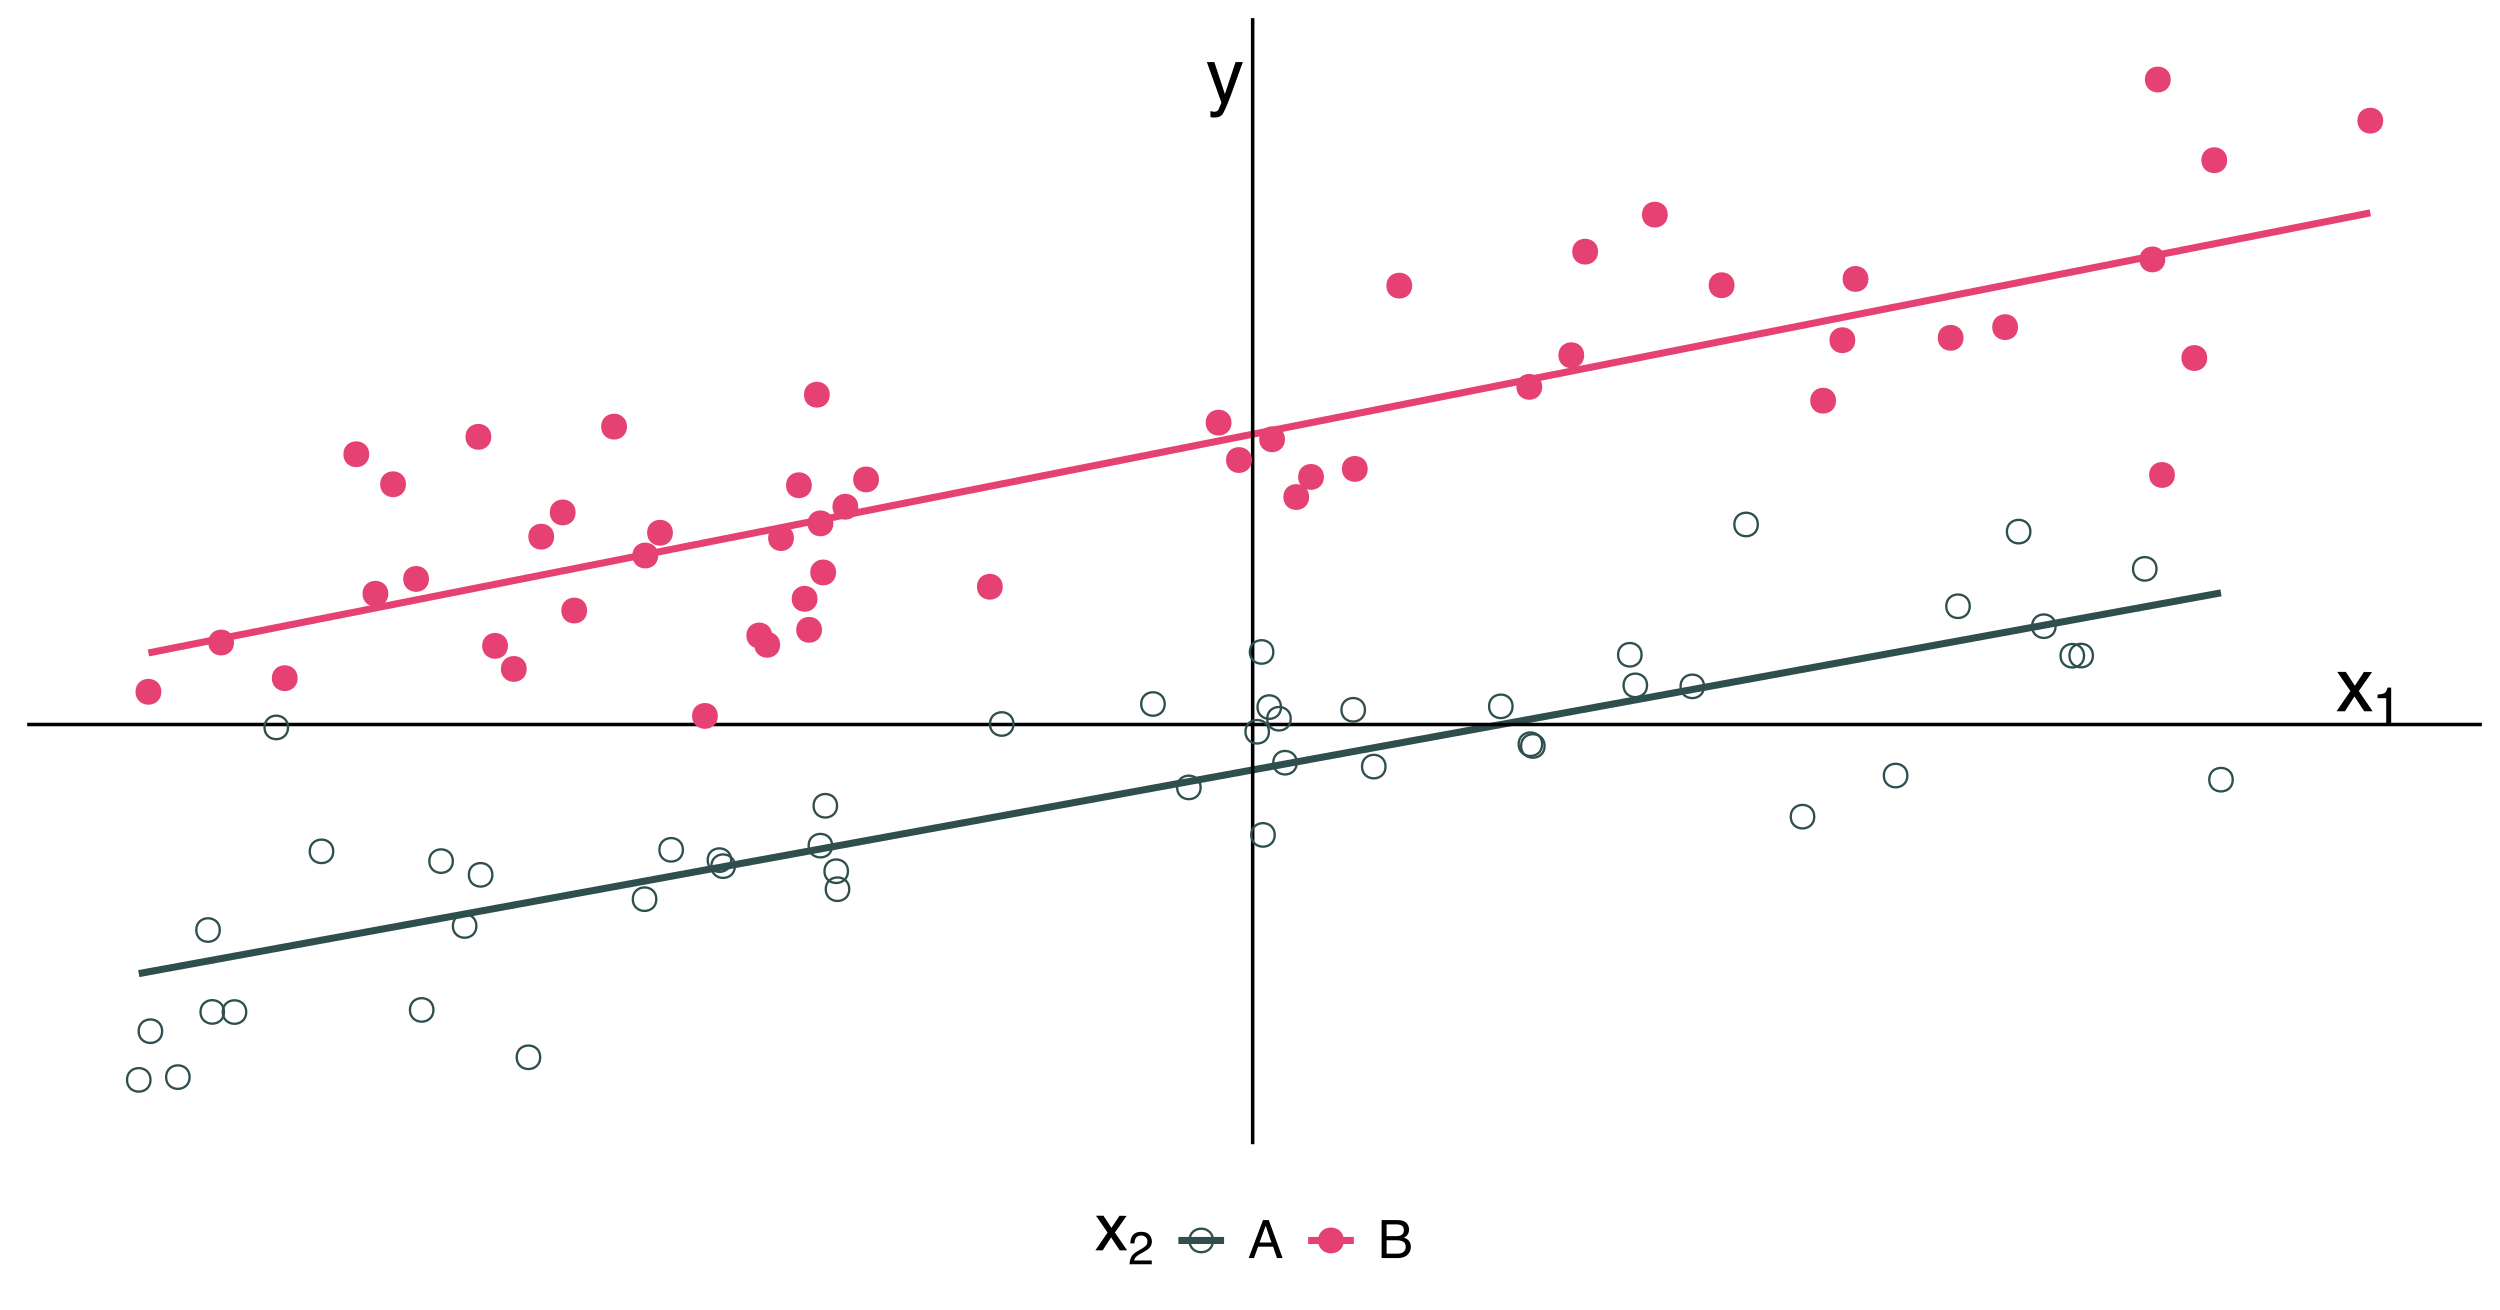 <?xml version="1.0" encoding="UTF-8"?>
<svg xmlns="http://www.w3.org/2000/svg" xmlns:xlink="http://www.w3.org/1999/xlink" width="756" height="396" viewBox="0 0 756 396">
<defs>
<g>
<g id="glyph-0-0">
<path d="M 0.734 0 L 0.734 -16.328 L 13.688 -16.328 L 13.688 0 Z M 11.656 -2.047 L 11.656 -14.281 L 2.781 -14.281 L 2.781 -2.047 Z M 11.656 -2.047 "/>
</g>
<g id="glyph-0-1">
<path d="M 8.906 -11.906 L 11.109 -11.906 C 10.828 -11.145 10.203 -9.406 9.234 -6.688 C 8.504 -4.633 7.898 -2.961 7.422 -1.672 C 6.266 1.359 5.445 3.207 4.969 3.875 C 4.488 4.539 3.672 4.875 2.516 4.875 C 2.234 4.875 2.016 4.863 1.859 4.844 C 1.711 4.82 1.531 4.781 1.312 4.719 L 1.312 2.906 C 1.656 3 1.906 3.055 2.062 3.078 C 2.219 3.098 2.359 3.109 2.484 3.109 C 2.848 3.109 3.117 3.047 3.297 2.922 C 3.473 2.805 3.617 2.66 3.734 2.484 C 3.773 2.422 3.91 2.113 4.141 1.562 C 4.367 1.02 4.535 0.613 4.641 0.344 L 0.234 -11.906 L 2.5 -11.906 L 5.688 -2.219 Z M 5.688 -12.188 Z M 5.688 -12.188 "/>
</g>
<g id="glyph-0-2">
<path d="M 0.328 -11.906 L 2.922 -11.906 L 5.656 -7.719 L 8.422 -11.906 L 10.859 -11.844 L 6.844 -6.109 L 11.031 0 L 8.484 0 L 5.531 -4.469 L 2.656 0 L 0.125 0 L 4.312 -6.109 Z M 0.328 -11.906 "/>
</g>
<g id="glyph-1-0">
<path d="M 0.516 0 L 0.516 -11.438 L 9.594 -11.438 L 9.594 0 Z M 8.156 -1.438 L 8.156 -10 L 1.953 -10 L 1.953 -1.438 Z M 8.156 -1.438 "/>
</g>
<g id="glyph-1-1">
<path d="M 1.531 -7.891 L 1.531 -8.969 C 2.539 -9.062 3.242 -9.223 3.641 -9.453 C 4.035 -9.691 4.332 -10.238 4.531 -11.094 L 5.641 -11.094 L 5.641 0 L 4.141 0 L 4.141 -7.891 Z M 1.531 -7.891 "/>
</g>
<g id="glyph-2-0">
<path d="M 0.641 0 L 0.641 -14.344 L 12.031 -14.344 L 12.031 0 Z M 10.234 -1.797 L 10.234 -12.547 L 2.438 -12.547 L 2.438 -1.797 Z M 10.234 -1.797 "/>
</g>
<g id="glyph-2-1">
<path d="M 0.297 -10.453 L 2.562 -10.453 L 4.969 -6.781 L 7.406 -10.453 L 9.547 -10.406 L 6.016 -5.359 L 9.703 0 L 7.453 0 L 4.859 -3.922 L 2.328 0 L 0.109 0 L 3.797 -5.359 Z M 0.297 -10.453 "/>
</g>
<g id="glyph-3-0">
<path d="M 0.453 0 L 0.453 -10.047 L 8.422 -10.047 L 8.422 0 Z M 7.172 -1.266 L 7.172 -8.781 L 1.703 -8.781 L 1.703 -1.266 Z M 7.172 -1.266 "/>
</g>
<g id="glyph-3-1">
<path d="M 0.438 0 C 0.477 -0.844 0.648 -1.578 0.953 -2.203 C 1.266 -2.828 1.859 -3.395 2.734 -3.906 L 4.047 -4.656 C 4.629 -5 5.039 -5.289 5.281 -5.531 C 5.656 -5.914 5.844 -6.352 5.844 -6.844 C 5.844 -7.406 5.672 -7.852 5.328 -8.188 C 4.984 -8.531 4.531 -8.703 3.969 -8.703 C 3.125 -8.703 2.539 -8.379 2.219 -7.734 C 2.039 -7.391 1.941 -6.914 1.922 -6.312 L 0.672 -6.312 C 0.691 -7.164 0.852 -7.863 1.156 -8.406 C 1.688 -9.352 2.625 -9.828 3.969 -9.828 C 5.094 -9.828 5.91 -9.52 6.422 -8.906 C 6.941 -8.301 7.203 -7.629 7.203 -6.891 C 7.203 -6.109 6.926 -5.438 6.375 -4.875 C 6.062 -4.551 5.488 -4.16 4.656 -3.703 L 3.719 -3.188 C 3.281 -2.938 2.93 -2.703 2.672 -2.484 C 2.211 -2.086 1.926 -1.645 1.812 -1.156 L 7.156 -1.156 L 7.156 0 Z M 0.438 0 "/>
</g>
<g id="glyph-4-0">
<path d="M 0.516 0 L 0.516 -11.484 L 9.625 -11.484 L 9.625 0 Z M 8.188 -1.438 L 8.188 -10.047 L 1.953 -10.047 L 1.953 -1.438 Z M 8.188 -1.438 "/>
</g>
<g id="glyph-4-1">
<path d="M 7.109 -4.703 L 5.375 -9.781 L 3.516 -4.703 Z M 4.562 -11.484 L 6.312 -11.484 L 10.484 0 L 8.781 0 L 7.609 -3.438 L 3.078 -3.438 L 1.828 0 L 0.234 0 Z M 4.562 -11.484 "/>
</g>
<g id="glyph-4-2">
<path d="M 5.531 -6.625 C 6.188 -6.625 6.695 -6.719 7.062 -6.906 C 7.633 -7.188 7.922 -7.703 7.922 -8.453 C 7.922 -9.203 7.617 -9.707 7.016 -9.969 C 6.672 -10.113 6.16 -10.188 5.484 -10.188 L 2.703 -10.188 L 2.703 -6.625 Z M 6.062 -1.328 C 7.008 -1.328 7.688 -1.602 8.094 -2.156 C 8.352 -2.508 8.484 -2.93 8.484 -3.422 C 8.484 -4.254 8.109 -4.82 7.359 -5.125 C 6.961 -5.289 6.441 -5.375 5.797 -5.375 L 2.703 -5.375 L 2.703 -1.328 Z M 1.188 -11.484 L 6.109 -11.484 C 7.453 -11.484 8.41 -11.082 8.984 -10.281 C 9.316 -9.801 9.484 -9.254 9.484 -8.641 C 9.484 -7.91 9.273 -7.316 8.859 -6.859 C 8.648 -6.609 8.344 -6.383 7.938 -6.188 C 8.531 -5.957 8.973 -5.703 9.266 -5.422 C 9.773 -4.922 10.031 -4.234 10.031 -3.359 C 10.031 -2.617 9.801 -1.945 9.344 -1.344 C 8.645 -0.445 7.539 0 6.031 0 L 1.188 0 Z M 1.188 -11.484 "/>
</g>
</g>
<clipPath id="clip-0">
<path clip-rule="nonzero" d="M 8.219 218 L 750.52 218 L 750.52 220 L 8.219 220 Z M 8.219 218 "/>
</clipPath>
<clipPath id="clip-1">
<path clip-rule="nonzero" d="M 378 5.48 L 380 5.48 L 380 346.016 L 378 346.016 Z M 378 5.48 "/>
</clipPath>
</defs>
<rect x="-75.6" y="-39.6" width="907.2" height="475.2" fill="rgb(100%, 100%, 100%)" fill-opacity="1"/>
<path fill="none" stroke-width="2.134" stroke-linecap="butt" stroke-linejoin="round" stroke="rgb(18.431%, 30.98%, 30.98%)" stroke-opacity="1" stroke-miterlimit="10" d="M 41.961 294.418 L 49.93 292.961 L 57.902 291.504 L 65.871 290.047 L 73.844 288.59 L 81.812 287.129 L 89.781 285.672 L 97.754 284.215 L 105.723 282.758 L 113.695 281.301 L 121.664 279.844 L 129.637 278.387 L 137.605 276.93 L 145.578 275.469 L 161.516 272.555 L 169.488 271.098 L 177.457 269.641 L 185.43 268.184 L 193.398 266.727 L 201.371 265.27 L 209.34 263.809 L 217.309 262.352 L 225.281 260.895 L 233.25 259.438 L 241.223 257.98 L 249.191 256.523 L 257.164 255.066 L 265.133 253.609 L 273.105 252.152 L 281.074 250.691 L 289.043 249.234 L 297.016 247.777 L 304.984 246.32 L 312.957 244.863 L 320.926 243.406 L 328.898 241.949 L 336.867 240.492 L 344.84 239.031 L 360.777 236.117 L 368.75 234.66 L 376.719 233.203 L 384.691 231.746 L 392.66 230.289 L 400.633 228.832 L 408.602 227.375 L 416.57 225.914 L 424.543 224.457 L 432.512 223 L 440.484 221.543 L 448.453 220.086 L 456.426 218.629 L 464.395 217.172 L 472.367 215.715 L 480.336 214.254 L 488.305 212.797 L 496.277 211.34 L 504.246 209.883 L 512.219 208.426 L 520.188 206.969 L 528.16 205.512 L 536.129 204.055 L 544.098 202.594 L 552.07 201.137 L 560.039 199.68 L 568.012 198.223 L 575.98 196.766 L 583.953 195.309 L 591.922 193.852 L 599.895 192.395 L 607.863 190.938 L 615.832 189.477 L 623.805 188.02 L 631.773 186.562 L 639.746 185.105 L 647.715 183.648 L 655.688 182.191 L 663.656 180.734 L 671.629 179.277 "/>
<path fill="none" stroke-width="2.134" stroke-linecap="butt" stroke-linejoin="round" stroke="rgb(90.196%, 25.49%, 45.098%)" stroke-opacity="1" stroke-miterlimit="10" d="M 44.883 197.445 L 53.387 195.762 L 61.891 194.074 L 70.398 192.391 L 87.406 189.023 L 95.91 187.336 L 104.418 185.652 L 121.426 182.285 L 129.934 180.598 L 155.445 175.547 L 163.953 173.859 L 180.961 170.492 L 189.469 168.809 L 197.973 167.125 L 206.477 165.438 L 214.98 163.754 L 223.488 162.07 L 231.992 160.387 L 240.496 158.699 L 249.004 157.016 L 266.012 153.648 L 274.52 151.961 L 300.031 146.91 L 308.539 145.223 L 325.547 141.855 L 334.055 140.172 L 342.559 138.484 L 359.566 135.117 L 368.074 133.434 L 376.578 131.746 L 385.082 130.062 L 393.59 128.379 L 410.598 125.012 L 419.102 123.324 L 427.609 121.641 L 444.617 118.273 L 453.125 116.586 L 478.637 111.535 L 487.145 109.848 L 504.152 106.48 L 512.66 104.797 L 521.164 103.109 L 538.172 99.742 L 546.68 98.059 L 555.184 96.371 L 563.688 94.688 L 572.195 93.004 L 580.699 91.32 L 589.203 89.633 L 597.711 87.949 L 623.223 82.898 L 631.73 81.211 L 648.738 77.844 L 657.246 76.16 L 665.75 74.473 L 682.758 71.105 L 691.266 69.422 L 699.77 67.734 L 708.273 66.051 L 716.781 64.367 "/>
<g clip-path="url(#clip-0)">
<path fill="none" stroke-width="1.067" stroke-linecap="butt" stroke-linejoin="round" stroke="rgb(0%, 0%, 0%)" stroke-opacity="1" stroke-miterlimit="10" d="M 8.219 219.086 L 750.52 219.086 "/>
</g>
<g clip-path="url(#clip-1)">
<path fill="none" stroke-width="1.067" stroke-linecap="butt" stroke-linejoin="round" stroke="rgb(0%, 0%, 0%)" stroke-opacity="1" stroke-miterlimit="10" d="M 378.805 346.012 L 378.805 5.48 "/>
</g>
<g fill="rgb(0%, 0%, 0%)" fill-opacity="1">
<use xlink:href="#glyph-0-1" x="364.719" y="30.676"/>
</g>
<g fill="rgb(0%, 0%, 0%)" fill-opacity="1">
<use xlink:href="#glyph-0-2" x="706.449" y="215.086"/>
</g>
<g fill="rgb(0%, 0%, 0%)" fill-opacity="1">
<use xlink:href="#glyph-1-1" x="717.449" y="219.026"/>
</g>
<path fill-rule="nonzero" fill="rgb(90.196%, 25.49%, 45.098%)" fill-opacity="1" stroke-width="0.709" stroke-linecap="round" stroke-linejoin="round" stroke="rgb(90.196%, 25.49%, 45.098%)" stroke-opacity="1" stroke-miterlimit="10" d="M 117.078 179.543 C 117.078 184.281 109.969 184.281 109.969 179.543 C 109.969 174.801 117.078 174.801 117.078 179.543 "/>
<path fill="none" stroke-width="0.709" stroke-linecap="round" stroke-linejoin="round" stroke="rgb(18.431%, 30.98%, 30.98%)" stroke-opacity="1" stroke-miterlimit="10" d="M 466.348 225.055 C 466.348 229.793 459.234 229.793 459.234 225.055 C 459.234 220.312 466.348 220.312 466.348 225.055 "/>
<path fill="none" stroke-width="0.709" stroke-linecap="round" stroke-linejoin="round" stroke="rgb(18.431%, 30.98%, 30.98%)" stroke-opacity="1" stroke-miterlimit="10" d="M 457.402 213.598 C 457.402 218.34 450.293 218.34 450.293 213.598 C 450.293 208.855 457.402 208.855 457.402 213.598 "/>
<path fill="none" stroke-width="0.709" stroke-linecap="round" stroke-linejoin="round" stroke="rgb(18.431%, 30.98%, 30.98%)" stroke-opacity="1" stroke-miterlimit="10" d="M 467.09 225.582 C 467.09 230.32 459.977 230.32 459.977 225.582 C 459.977 220.84 467.09 220.84 467.09 225.582 "/>
<path fill="none" stroke-width="0.709" stroke-linecap="round" stroke-linejoin="round" stroke="rgb(18.431%, 30.98%, 30.98%)" stroke-opacity="1" stroke-miterlimit="10" d="M 630.211 198.297 C 630.211 203.035 623.102 203.035 623.102 198.297 C 623.102 193.555 630.211 193.555 630.211 198.297 "/>
<path fill-rule="nonzero" fill="rgb(90.196%, 25.49%, 45.098%)" fill-opacity="1" stroke-width="0.709" stroke-linecap="round" stroke-linejoin="round" stroke="rgb(90.196%, 25.49%, 45.098%)" stroke-opacity="1" stroke-miterlimit="10" d="M 478.715 107.422 C 478.715 112.16 471.605 112.16 471.605 107.422 C 471.605 102.68 478.715 102.68 478.715 107.422 "/>
<path fill="none" stroke-width="0.709" stroke-linecap="round" stroke-linejoin="round" stroke="rgb(18.431%, 30.98%, 30.98%)" stroke-opacity="1" stroke-miterlimit="10" d="M 45.516 326.555 C 45.516 331.293 38.406 331.293 38.406 326.555 C 38.406 321.812 45.516 321.812 45.516 326.555 "/>
<path fill-rule="nonzero" fill="rgb(90.196%, 25.49%, 45.098%)" fill-opacity="1" stroke-width="0.709" stroke-linecap="round" stroke-linejoin="round" stroke="rgb(90.196%, 25.49%, 45.098%)" stroke-opacity="1" stroke-miterlimit="10" d="M 198.695 167.98 C 198.695 172.723 191.582 172.723 191.582 167.98 C 191.582 163.242 198.695 163.242 198.695 167.98 "/>
<path fill="none" stroke-width="0.709" stroke-linecap="round" stroke-linejoin="round" stroke="rgb(18.431%, 30.98%, 30.98%)" stroke-opacity="1" stroke-miterlimit="10" d="M 496.414 198 C 496.414 202.738 489.305 202.738 489.305 198 C 489.305 193.258 496.414 193.258 496.414 198 "/>
<path fill="none" stroke-width="0.709" stroke-linecap="round" stroke-linejoin="round" stroke="rgb(18.431%, 30.98%, 30.98%)" stroke-opacity="1" stroke-miterlimit="10" d="M 392.148 230.645 C 392.148 235.383 385.035 235.383 385.035 230.645 C 385.035 225.902 392.148 225.902 392.148 230.645 "/>
<path fill="none" stroke-width="0.709" stroke-linecap="round" stroke-linejoin="round" stroke="rgb(18.431%, 30.98%, 30.98%)" stroke-opacity="1" stroke-miterlimit="10" d="M 515.305 207.555 C 515.305 212.297 508.195 212.297 508.195 207.555 C 508.195 202.816 515.305 202.816 515.305 207.555 "/>
<path fill-rule="nonzero" fill="rgb(90.196%, 25.49%, 45.098%)" fill-opacity="1" stroke-width="0.709" stroke-linecap="round" stroke-linejoin="round" stroke="rgb(90.196%, 25.49%, 45.098%)" stroke-opacity="1" stroke-miterlimit="10" d="M 413.246 141.797 C 413.246 146.539 406.137 146.539 406.137 141.797 C 406.137 137.059 413.246 137.059 413.246 141.797 "/>
<path fill-rule="nonzero" fill="rgb(90.196%, 25.49%, 45.098%)" fill-opacity="1" stroke-width="0.709" stroke-linecap="round" stroke-linejoin="round" stroke="rgb(90.196%, 25.49%, 45.098%)" stroke-opacity="1" stroke-miterlimit="10" d="M 233.156 192.176 C 233.156 196.914 226.047 196.914 226.047 192.176 C 226.047 187.434 233.156 187.434 233.156 192.176 "/>
<path fill-rule="nonzero" fill="rgb(90.196%, 25.49%, 45.098%)" fill-opacity="1" stroke-width="0.709" stroke-linecap="round" stroke-linejoin="round" stroke="rgb(90.196%, 25.49%, 45.098%)" stroke-opacity="1" stroke-miterlimit="10" d="M 673.145 48.453 C 673.145 53.191 666.035 53.191 666.035 48.453 C 666.035 43.711 673.145 43.711 673.145 48.453 "/>
<path fill-rule="nonzero" fill="rgb(90.196%, 25.49%, 45.098%)" fill-opacity="1" stroke-width="0.709" stroke-linecap="round" stroke-linejoin="round" stroke="rgb(90.196%, 25.49%, 45.098%)" stroke-opacity="1" stroke-miterlimit="10" d="M 239.738 162.715 C 239.738 167.453 232.625 167.453 232.625 162.715 C 232.625 157.973 239.738 157.973 239.738 162.715 "/>
<path fill="none" stroke-width="0.709" stroke-linecap="round" stroke-linejoin="round" stroke="rgb(18.431%, 30.98%, 30.98%)" stroke-opacity="1" stroke-miterlimit="10" d="M 613.992 160.766 C 613.992 165.504 606.879 165.504 606.879 160.766 C 606.879 156.023 613.992 156.023 613.992 160.766 "/>
<path fill-rule="nonzero" fill="rgb(90.196%, 25.49%, 45.098%)" fill-opacity="1" stroke-width="0.709" stroke-linecap="round" stroke-linejoin="round" stroke="rgb(90.196%, 25.49%, 45.098%)" stroke-opacity="1" stroke-miterlimit="10" d="M 235.555 194.988 C 235.555 199.73 228.441 199.73 228.441 194.988 C 228.441 190.246 235.555 190.246 235.555 194.988 "/>
<path fill="none" stroke-width="0.709" stroke-linecap="round" stroke-linejoin="round" stroke="rgb(18.431%, 30.98%, 30.98%)" stroke-opacity="1" stroke-miterlimit="10" d="M 222.227 261.934 C 222.227 266.672 215.117 266.672 215.117 261.934 C 215.117 257.191 222.227 257.191 222.227 261.934 "/>
<path fill-rule="nonzero" fill="rgb(90.196%, 25.49%, 45.098%)" fill-opacity="1" stroke-width="0.709" stroke-linecap="round" stroke-linejoin="round" stroke="rgb(90.196%, 25.49%, 45.098%)" stroke-opacity="1" stroke-miterlimit="10" d="M 167.223 162.285 C 167.223 167.027 160.113 167.027 160.113 162.285 C 160.113 157.547 167.223 157.547 167.223 162.285 "/>
<path fill="none" stroke-width="0.709" stroke-linecap="round" stroke-linejoin="round" stroke="rgb(18.431%, 30.98%, 30.98%)" stroke-opacity="1" stroke-miterlimit="10" d="M 198.473 271.91 C 198.473 276.652 191.359 276.652 191.359 271.91 C 191.359 267.172 198.473 267.172 198.473 271.91 "/>
<path fill="none" stroke-width="0.709" stroke-linecap="round" stroke-linejoin="round" stroke="rgb(18.431%, 30.98%, 30.98%)" stroke-opacity="1" stroke-miterlimit="10" d="M 256.422 263.461 C 256.422 268.199 249.312 268.199 249.312 263.461 C 249.312 258.719 256.422 258.719 256.422 263.461 "/>
<path fill-rule="nonzero" fill="rgb(90.196%, 25.49%, 45.098%)" fill-opacity="1" stroke-width="0.709" stroke-linecap="round" stroke-linejoin="round" stroke="rgb(90.196%, 25.49%, 45.098%)" stroke-opacity="1" stroke-miterlimit="10" d="M 246.863 181.09 C 246.863 185.828 239.754 185.828 239.754 181.09 C 239.754 176.348 246.863 176.348 246.863 181.09 "/>
<path fill-rule="nonzero" fill="rgb(90.196%, 25.49%, 45.098%)" fill-opacity="1" stroke-width="0.709" stroke-linecap="round" stroke-linejoin="round" stroke="rgb(90.196%, 25.49%, 45.098%)" stroke-opacity="1" stroke-miterlimit="10" d="M 148.215 132.098 C 148.215 136.84 141.105 136.84 141.105 132.098 C 141.105 127.355 148.215 127.355 148.215 132.098 "/>
<path fill="none" stroke-width="0.709" stroke-linecap="round" stroke-linejoin="round" stroke="rgb(18.431%, 30.98%, 30.98%)" stroke-opacity="1" stroke-miterlimit="10" d="M 66.461 281.238 C 66.461 285.977 59.352 285.977 59.352 281.238 C 59.352 276.496 66.461 276.496 66.461 281.238 "/>
<path fill-rule="nonzero" fill="rgb(90.196%, 25.49%, 45.098%)" fill-opacity="1" stroke-width="0.709" stroke-linecap="round" stroke-linejoin="round" stroke="rgb(90.196%, 25.49%, 45.098%)" stroke-opacity="1" stroke-miterlimit="10" d="M 189.25 129.012 C 189.25 133.754 182.141 133.754 182.141 129.012 C 182.141 124.273 189.25 124.273 189.25 129.012 "/>
<path fill="none" stroke-width="0.709" stroke-linecap="round" stroke-linejoin="round" stroke="rgb(18.431%, 30.98%, 30.98%)" stroke-opacity="1" stroke-miterlimit="10" d="M 595.656 183.332 C 595.656 188.074 588.547 188.074 588.547 183.332 C 588.547 178.594 595.656 178.594 595.656 183.332 "/>
<path fill-rule="nonzero" fill="rgb(90.196%, 25.49%, 45.098%)" fill-opacity="1" stroke-width="0.709" stroke-linecap="round" stroke-linejoin="round" stroke="rgb(90.196%, 25.49%, 45.098%)" stroke-opacity="1" stroke-miterlimit="10" d="M 400.008 144.223 C 400.008 148.965 392.898 148.965 392.898 144.223 C 392.898 139.484 400.008 139.484 400.008 144.223 "/>
<path fill-rule="nonzero" fill="rgb(90.196%, 25.49%, 45.098%)" fill-opacity="1" stroke-width="0.709" stroke-linecap="round" stroke-linejoin="round" stroke="rgb(90.196%, 25.49%, 45.098%)" stroke-opacity="1" stroke-miterlimit="10" d="M 667.117 108.266 C 667.117 113.008 660.008 113.008 660.008 108.266 C 660.008 103.527 667.117 103.527 667.117 108.266 "/>
<path fill-rule="nonzero" fill="rgb(90.196%, 25.49%, 45.098%)" fill-opacity="1" stroke-width="0.709" stroke-linecap="round" stroke-linejoin="round" stroke="rgb(90.196%, 25.49%, 45.098%)" stroke-opacity="1" stroke-miterlimit="10" d="M 609.906 98.922 C 609.906 103.664 602.793 103.664 602.793 98.922 C 602.793 94.184 609.906 94.184 609.906 98.922 "/>
<path fill-rule="nonzero" fill="rgb(90.196%, 25.49%, 45.098%)" fill-opacity="1" stroke-width="0.709" stroke-linecap="round" stroke-linejoin="round" stroke="rgb(90.196%, 25.49%, 45.098%)" stroke-opacity="1" stroke-miterlimit="10" d="M 70.426 194.297 C 70.426 199.039 63.316 199.039 63.316 194.297 C 63.316 189.559 70.426 189.559 70.426 194.297 "/>
<path fill="none" stroke-width="0.709" stroke-linecap="round" stroke-linejoin="round" stroke="rgb(18.431%, 30.98%, 30.98%)" stroke-opacity="1" stroke-miterlimit="10" d="M 352.207 212.891 C 352.207 217.629 345.098 217.629 345.098 212.891 C 345.098 208.148 352.207 208.148 352.207 212.891 "/>
<path fill="none" stroke-width="0.709" stroke-linecap="round" stroke-linejoin="round" stroke="rgb(18.431%, 30.98%, 30.98%)" stroke-opacity="1" stroke-miterlimit="10" d="M 221.105 260.102 C 221.105 264.844 213.996 264.844 213.996 260.102 C 213.996 255.363 221.105 255.363 221.105 260.102 "/>
<path fill-rule="nonzero" fill="rgb(90.196%, 25.49%, 45.098%)" fill-opacity="1" stroke-width="0.709" stroke-linecap="round" stroke-linejoin="round" stroke="rgb(90.196%, 25.49%, 45.098%)" stroke-opacity="1" stroke-miterlimit="10" d="M 248.223 190.457 C 248.223 195.195 241.113 195.195 241.113 190.457 C 241.113 185.715 248.223 185.715 248.223 190.457 "/>
<path fill="none" stroke-width="0.709" stroke-linecap="round" stroke-linejoin="round" stroke="rgb(18.431%, 30.98%, 30.98%)" stroke-opacity="1" stroke-miterlimit="10" d="M 387.379 213.824 C 387.379 218.562 380.266 218.562 380.266 213.824 C 380.266 209.082 387.379 209.082 387.379 213.824 "/>
<path fill="none" stroke-width="0.709" stroke-linecap="round" stroke-linejoin="round" stroke="rgb(18.431%, 30.98%, 30.98%)" stroke-opacity="1" stroke-miterlimit="10" d="M 163.359 319.723 C 163.359 324.465 156.25 324.465 156.25 319.723 C 156.25 314.984 163.359 314.984 163.359 319.723 "/>
<path fill-rule="nonzero" fill="rgb(90.196%, 25.49%, 45.098%)" fill-opacity="1" stroke-width="0.709" stroke-linecap="round" stroke-linejoin="round" stroke="rgb(90.196%, 25.49%, 45.098%)" stroke-opacity="1" stroke-miterlimit="10" d="M 560.684 102.879 C 560.684 107.621 553.574 107.621 553.574 102.879 C 553.574 98.141 560.684 98.141 560.684 102.879 "/>
<path fill-rule="nonzero" fill="rgb(90.196%, 25.49%, 45.098%)" fill-opacity="1" stroke-width="0.709" stroke-linecap="round" stroke-linejoin="round" stroke="rgb(90.196%, 25.49%, 45.098%)" stroke-opacity="1" stroke-miterlimit="10" d="M 177.199 184.629 C 177.199 189.367 170.086 189.367 170.086 184.629 C 170.086 179.887 177.199 179.887 177.199 184.629 "/>
<path fill-rule="nonzero" fill="rgb(90.196%, 25.49%, 45.098%)" fill-opacity="1" stroke-width="0.709" stroke-linecap="round" stroke-linejoin="round" stroke="rgb(90.196%, 25.49%, 45.098%)" stroke-opacity="1" stroke-miterlimit="10" d="M 216.727 216.496 C 216.727 221.238 209.617 221.238 209.617 216.496 C 209.617 211.754 216.727 211.754 216.727 216.496 "/>
<path fill-rule="nonzero" fill="rgb(90.196%, 25.49%, 45.098%)" fill-opacity="1" stroke-width="0.709" stroke-linecap="round" stroke-linejoin="round" stroke="rgb(90.196%, 25.49%, 45.098%)" stroke-opacity="1" stroke-miterlimit="10" d="M 720.336 36.488 C 720.336 41.227 713.223 41.227 713.223 36.488 C 713.223 31.746 720.336 31.746 720.336 36.488 "/>
<path fill-rule="nonzero" fill="rgb(90.196%, 25.49%, 45.098%)" fill-opacity="1" stroke-width="0.709" stroke-linecap="round" stroke-linejoin="round" stroke="rgb(90.196%, 25.49%, 45.098%)" stroke-opacity="1" stroke-miterlimit="10" d="M 593.43 102.16 C 593.43 106.902 586.316 106.902 586.316 102.16 C 586.316 97.418 593.43 97.418 593.43 102.16 "/>
<path fill="none" stroke-width="0.709" stroke-linecap="round" stroke-linejoin="round" stroke="rgb(18.431%, 30.98%, 30.98%)" stroke-opacity="1" stroke-miterlimit="10" d="M 418.984 231.816 C 418.984 236.559 411.875 236.559 411.875 231.816 C 411.875 227.078 418.984 227.078 418.984 231.816 "/>
<path fill-rule="nonzero" fill="rgb(90.196%, 25.49%, 45.098%)" fill-opacity="1" stroke-width="0.709" stroke-linecap="round" stroke-linejoin="round" stroke="rgb(90.196%, 25.49%, 45.098%)" stroke-opacity="1" stroke-miterlimit="10" d="M 482.902 76.098 C 482.902 80.84 475.789 80.84 475.789 76.098 C 475.789 71.359 482.902 71.359 482.902 76.098 "/>
<path fill="none" stroke-width="0.709" stroke-linecap="round" stroke-linejoin="round" stroke="rgb(18.431%, 30.98%, 30.98%)" stroke-opacity="1" stroke-miterlimit="10" d="M 253.133 243.664 C 253.133 248.406 246.023 248.406 246.023 243.664 C 246.023 238.926 253.133 238.926 253.133 243.664 "/>
<path fill-rule="nonzero" fill="rgb(90.196%, 25.49%, 45.098%)" fill-opacity="1" stroke-width="0.709" stroke-linecap="round" stroke-linejoin="round" stroke="rgb(90.196%, 25.49%, 45.098%)" stroke-opacity="1" stroke-miterlimit="10" d="M 466.016 116.988 C 466.016 121.73 458.906 121.73 458.906 116.988 C 458.906 112.25 466.016 112.25 466.016 116.988 "/>
<path fill-rule="nonzero" fill="rgb(90.196%, 25.49%, 45.098%)" fill-opacity="1" stroke-width="0.709" stroke-linecap="round" stroke-linejoin="round" stroke="rgb(90.196%, 25.49%, 45.098%)" stroke-opacity="1" stroke-miterlimit="10" d="M 265.457 144.977 C 265.457 149.719 258.348 149.719 258.348 144.977 C 258.348 140.238 265.457 140.238 265.457 144.977 "/>
<path fill="none" stroke-width="0.709" stroke-linecap="round" stroke-linejoin="round" stroke="rgb(18.431%, 30.98%, 30.98%)" stroke-opacity="1" stroke-miterlimit="10" d="M 383.73 221.285 C 383.73 226.023 376.621 226.023 376.621 221.285 C 376.621 216.543 383.73 216.543 383.73 221.285 "/>
<path fill-rule="nonzero" fill="rgb(90.196%, 25.49%, 45.098%)" fill-opacity="1" stroke-width="0.709" stroke-linecap="round" stroke-linejoin="round" stroke="rgb(90.196%, 25.49%, 45.098%)" stroke-opacity="1" stroke-miterlimit="10" d="M 503.977 64.906 C 503.977 69.648 496.867 69.648 496.867 64.906 C 496.867 60.168 503.977 60.168 503.977 64.906 "/>
<path fill-rule="nonzero" fill="rgb(90.196%, 25.49%, 45.098%)" fill-opacity="1" stroke-width="0.709" stroke-linecap="round" stroke-linejoin="round" stroke="rgb(90.196%, 25.49%, 45.098%)" stroke-opacity="1" stroke-miterlimit="10" d="M 372.055 127.805 C 372.055 132.543 364.941 132.543 364.941 127.805 C 364.941 123.062 372.055 123.062 372.055 127.805 "/>
<path fill="none" stroke-width="0.709" stroke-linecap="round" stroke-linejoin="round" stroke="rgb(18.431%, 30.98%, 30.98%)" stroke-opacity="1" stroke-miterlimit="10" d="M 206.508 256.984 C 206.508 261.723 199.398 261.723 199.398 256.984 C 199.398 252.242 206.508 252.242 206.508 256.984 "/>
<path fill-rule="nonzero" fill="rgb(90.196%, 25.49%, 45.098%)" fill-opacity="1" stroke-width="0.709" stroke-linecap="round" stroke-linejoin="round" stroke="rgb(90.196%, 25.49%, 45.098%)" stroke-opacity="1" stroke-miterlimit="10" d="M 564.66 84.352 C 564.66 89.094 557.547 89.094 557.547 84.352 C 557.547 79.613 564.66 79.613 564.66 84.352 "/>
<path fill-rule="nonzero" fill="rgb(90.196%, 25.49%, 45.098%)" fill-opacity="1" stroke-width="0.709" stroke-linecap="round" stroke-linejoin="round" stroke="rgb(90.196%, 25.49%, 45.098%)" stroke-opacity="1" stroke-miterlimit="10" d="M 89.66 205.082 C 89.66 209.824 82.551 209.824 82.551 205.082 C 82.551 200.344 89.66 200.344 89.66 205.082 "/>
<path fill-rule="nonzero" fill="rgb(90.196%, 25.49%, 45.098%)" fill-opacity="1" stroke-width="0.709" stroke-linecap="round" stroke-linejoin="round" stroke="rgb(90.196%, 25.49%, 45.098%)" stroke-opacity="1" stroke-miterlimit="10" d="M 251.664 158.27 C 251.664 163.008 244.555 163.008 244.555 158.27 C 244.555 153.527 251.664 153.527 251.664 158.27 "/>
<path fill="none" stroke-width="0.709" stroke-linecap="round" stroke-linejoin="round" stroke="rgb(18.431%, 30.98%, 30.98%)" stroke-opacity="1" stroke-miterlimit="10" d="M 531.566 158.598 C 531.566 163.34 524.457 163.34 524.457 158.598 C 524.457 153.859 531.566 153.859 531.566 158.598 "/>
<path fill="none" stroke-width="0.709" stroke-linecap="round" stroke-linejoin="round" stroke="rgb(18.431%, 30.98%, 30.98%)" stroke-opacity="1" stroke-miterlimit="10" d="M 385.48 252.48 C 385.48 257.219 378.371 257.219 378.371 252.48 C 378.371 247.738 385.48 247.738 385.48 252.48 "/>
<path fill="none" stroke-width="0.709" stroke-linecap="round" stroke-linejoin="round" stroke="rgb(18.431%, 30.98%, 30.98%)" stroke-opacity="1" stroke-miterlimit="10" d="M 144.062 280.016 C 144.062 284.758 136.953 284.758 136.953 280.016 C 136.953 275.277 144.062 275.277 144.062 280.016 "/>
<path fill="none" stroke-width="0.709" stroke-linecap="round" stroke-linejoin="round" stroke="rgb(18.431%, 30.98%, 30.98%)" stroke-opacity="1" stroke-miterlimit="10" d="M 385.062 197.152 C 385.062 201.891 377.949 201.891 377.949 197.152 C 377.949 192.41 385.062 192.41 385.062 197.152 "/>
<path fill-rule="nonzero" fill="rgb(90.196%, 25.49%, 45.098%)" fill-opacity="1" stroke-width="0.709" stroke-linecap="round" stroke-linejoin="round" stroke="rgb(90.196%, 25.49%, 45.098%)" stroke-opacity="1" stroke-miterlimit="10" d="M 378.211 139.113 C 378.211 143.855 371.102 143.855 371.102 139.113 C 371.102 134.375 378.211 134.375 378.211 139.113 "/>
<path fill-rule="nonzero" fill="rgb(90.196%, 25.49%, 45.098%)" fill-opacity="1" stroke-width="0.709" stroke-linecap="round" stroke-linejoin="round" stroke="rgb(90.196%, 25.49%, 45.098%)" stroke-opacity="1" stroke-miterlimit="10" d="M 554.867 121.168 C 554.867 125.906 547.758 125.906 547.758 121.168 C 547.758 116.426 554.867 116.426 554.867 121.168 "/>
<path fill-rule="nonzero" fill="rgb(90.196%, 25.49%, 45.098%)" fill-opacity="1" stroke-width="0.709" stroke-linecap="round" stroke-linejoin="round" stroke="rgb(90.196%, 25.49%, 45.098%)" stroke-opacity="1" stroke-miterlimit="10" d="M 158.934 202.293 C 158.934 207.031 151.82 207.031 151.82 202.293 C 151.82 197.551 158.934 197.551 158.934 202.293 "/>
<path fill="none" stroke-width="0.709" stroke-linecap="round" stroke-linejoin="round" stroke="rgb(18.431%, 30.98%, 30.98%)" stroke-opacity="1" stroke-miterlimit="10" d="M 621.613 189.363 C 621.613 194.102 614.5 194.102 614.5 189.363 C 614.5 184.621 621.613 184.621 621.613 189.363 "/>
<path fill="none" stroke-width="0.709" stroke-linecap="round" stroke-linejoin="round" stroke="rgb(18.431%, 30.98%, 30.98%)" stroke-opacity="1" stroke-miterlimit="10" d="M 632.902 198.242 C 632.902 202.984 625.793 202.984 625.793 198.242 C 625.793 193.504 632.902 193.504 632.902 198.242 "/>
<path fill="none" stroke-width="0.709" stroke-linecap="round" stroke-linejoin="round" stroke="rgb(18.431%, 30.98%, 30.98%)" stroke-opacity="1" stroke-miterlimit="10" d="M 67.738 306.004 C 67.738 310.742 60.629 310.742 60.629 306.004 C 60.629 301.262 67.738 301.262 67.738 306.004 "/>
<path fill="none" stroke-width="0.709" stroke-linecap="round" stroke-linejoin="round" stroke="rgb(18.431%, 30.98%, 30.98%)" stroke-opacity="1" stroke-miterlimit="10" d="M 256.812 268.898 C 256.812 273.641 249.703 273.641 249.703 268.898 C 249.703 264.16 256.812 264.16 256.812 268.898 "/>
<path fill-rule="nonzero" fill="rgb(90.196%, 25.49%, 45.098%)" fill-opacity="1" stroke-width="0.709" stroke-linecap="round" stroke-linejoin="round" stroke="rgb(90.196%, 25.49%, 45.098%)" stroke-opacity="1" stroke-miterlimit="10" d="M 48.438 209.195 C 48.438 213.934 41.328 213.934 41.328 209.195 C 41.328 204.453 48.438 204.453 48.438 209.195 "/>
<path fill-rule="nonzero" fill="rgb(90.196%, 25.49%, 45.098%)" fill-opacity="1" stroke-width="0.709" stroke-linecap="round" stroke-linejoin="round" stroke="rgb(90.196%, 25.49%, 45.098%)" stroke-opacity="1" stroke-miterlimit="10" d="M 203.141 161.105 C 203.141 165.844 196.031 165.844 196.031 161.105 C 196.031 156.363 203.141 156.363 203.141 161.105 "/>
<path fill-rule="nonzero" fill="rgb(90.196%, 25.49%, 45.098%)" fill-opacity="1" stroke-width="0.709" stroke-linecap="round" stroke-linejoin="round" stroke="rgb(90.196%, 25.49%, 45.098%)" stroke-opacity="1" stroke-miterlimit="10" d="M 524.168 86.25 C 524.168 90.992 517.055 90.992 517.055 86.25 C 517.055 81.512 524.168 81.512 524.168 86.25 "/>
<path fill-rule="nonzero" fill="rgb(90.196%, 25.49%, 45.098%)" fill-opacity="1" stroke-width="0.709" stroke-linecap="round" stroke-linejoin="round" stroke="rgb(90.196%, 25.49%, 45.098%)" stroke-opacity="1" stroke-miterlimit="10" d="M 250.574 119.359 C 250.574 124.102 243.461 124.102 243.461 119.359 C 243.461 114.617 250.574 114.617 250.574 119.359 "/>
<path fill-rule="nonzero" fill="rgb(90.196%, 25.49%, 45.098%)" fill-opacity="1" stroke-width="0.709" stroke-linecap="round" stroke-linejoin="round" stroke="rgb(90.196%, 25.49%, 45.098%)" stroke-opacity="1" stroke-miterlimit="10" d="M 388.23 132.836 C 388.23 137.578 381.121 137.578 381.121 132.836 C 381.121 128.098 388.23 128.098 388.23 132.836 "/>
<path fill="none" stroke-width="0.709" stroke-linecap="round" stroke-linejoin="round" stroke="rgb(18.431%, 30.98%, 30.98%)" stroke-opacity="1" stroke-miterlimit="10" d="M 74.461 306.039 C 74.461 310.781 67.352 310.781 67.352 306.039 C 67.352 301.301 74.461 301.301 74.461 306.039 "/>
<path fill-rule="nonzero" fill="rgb(90.196%, 25.49%, 45.098%)" fill-opacity="1" stroke-width="0.709" stroke-linecap="round" stroke-linejoin="round" stroke="rgb(90.196%, 25.49%, 45.098%)" stroke-opacity="1" stroke-miterlimit="10" d="M 426.703 86.379 C 426.703 91.121 419.59 91.121 419.59 86.379 C 419.59 81.641 426.703 81.641 426.703 86.379 "/>
<path fill-rule="nonzero" fill="rgb(90.196%, 25.49%, 45.098%)" fill-opacity="1" stroke-width="0.709" stroke-linecap="round" stroke-linejoin="round" stroke="rgb(90.196%, 25.49%, 45.098%)" stroke-opacity="1" stroke-miterlimit="10" d="M 122.418 146.441 C 122.418 151.184 115.309 151.184 115.309 146.441 C 115.309 141.703 122.418 141.703 122.418 146.441 "/>
<path fill="none" stroke-width="0.709" stroke-linecap="round" stroke-linejoin="round" stroke="rgb(18.431%, 30.98%, 30.98%)" stroke-opacity="1" stroke-miterlimit="10" d="M 652.133 172.023 C 652.133 176.766 645.023 176.766 645.023 172.023 C 645.023 167.285 652.133 167.285 652.133 172.023 "/>
<path fill="none" stroke-width="0.709" stroke-linecap="round" stroke-linejoin="round" stroke="rgb(18.431%, 30.98%, 30.98%)" stroke-opacity="1" stroke-miterlimit="10" d="M 49.039 311.832 C 49.039 316.574 41.93 316.574 41.93 311.832 C 41.93 307.094 49.039 307.094 49.039 311.832 "/>
<path fill="none" stroke-width="0.709" stroke-linecap="round" stroke-linejoin="round" stroke="rgb(18.431%, 30.98%, 30.98%)" stroke-opacity="1" stroke-miterlimit="10" d="M 576.789 234.527 C 576.789 239.27 569.676 239.27 569.676 234.527 C 569.676 229.789 576.789 229.789 576.789 234.527 "/>
<path fill="none" stroke-width="0.709" stroke-linecap="round" stroke-linejoin="round" stroke="rgb(18.431%, 30.98%, 30.98%)" stroke-opacity="1" stroke-miterlimit="10" d="M 100.773 257.449 C 100.773 262.188 93.664 262.188 93.664 257.449 C 93.664 252.707 100.773 252.707 100.773 257.449 "/>
<path fill-rule="nonzero" fill="rgb(90.196%, 25.49%, 45.098%)" fill-opacity="1" stroke-width="0.709" stroke-linecap="round" stroke-linejoin="round" stroke="rgb(90.196%, 25.49%, 45.098%)" stroke-opacity="1" stroke-miterlimit="10" d="M 395.539 150.297 C 395.539 155.039 388.426 155.039 388.426 150.297 C 388.426 145.559 395.539 145.559 395.539 150.297 "/>
<path fill-rule="nonzero" fill="rgb(90.196%, 25.49%, 45.098%)" fill-opacity="1" stroke-width="0.709" stroke-linecap="round" stroke-linejoin="round" stroke="rgb(90.196%, 25.49%, 45.098%)" stroke-opacity="1" stroke-miterlimit="10" d="M 302.883 177.434 C 302.883 182.176 295.773 182.176 295.773 177.434 C 295.773 172.695 302.883 172.695 302.883 177.434 "/>
<path fill="none" stroke-width="0.709" stroke-linecap="round" stroke-linejoin="round" stroke="rgb(18.431%, 30.98%, 30.98%)" stroke-opacity="1" stroke-miterlimit="10" d="M 87.102 219.977 C 87.102 224.719 79.992 224.719 79.992 219.977 C 79.992 215.234 87.102 215.234 87.102 219.977 "/>
<path fill-rule="nonzero" fill="rgb(90.196%, 25.49%, 45.098%)" fill-opacity="1" stroke-width="0.709" stroke-linecap="round" stroke-linejoin="round" stroke="rgb(90.196%, 25.49%, 45.098%)" stroke-opacity="1" stroke-miterlimit="10" d="M 259.191 153.238 C 259.191 157.977 252.082 157.977 252.082 153.238 C 252.082 148.496 259.191 148.496 259.191 153.238 "/>
<path fill="none" stroke-width="0.709" stroke-linecap="round" stroke-linejoin="round" stroke="rgb(18.431%, 30.98%, 30.98%)" stroke-opacity="1" stroke-miterlimit="10" d="M 498.07 207.254 C 498.07 211.996 490.961 211.996 490.961 207.254 C 490.961 202.516 498.07 202.516 498.07 207.254 "/>
<path fill="none" stroke-width="0.709" stroke-linecap="round" stroke-linejoin="round" stroke="rgb(18.431%, 30.98%, 30.98%)" stroke-opacity="1" stroke-miterlimit="10" d="M 675.184 235.773 C 675.184 240.516 668.07 240.516 668.07 235.773 C 668.07 231.035 675.184 231.035 675.184 235.773 "/>
<path fill="none" stroke-width="0.709" stroke-linecap="round" stroke-linejoin="round" stroke="rgb(18.431%, 30.98%, 30.98%)" stroke-opacity="1" stroke-miterlimit="10" d="M 363.07 238.117 C 363.07 242.855 355.957 242.855 355.957 238.117 C 355.957 233.375 363.07 233.375 363.07 238.117 "/>
<path fill="none" stroke-width="0.709" stroke-linecap="round" stroke-linejoin="round" stroke="rgb(18.431%, 30.98%, 30.98%)" stroke-opacity="1" stroke-miterlimit="10" d="M 136.934 260.402 C 136.934 265.145 129.82 265.145 129.82 260.402 C 129.82 255.664 136.934 255.664 136.934 260.402 "/>
<path fill="none" stroke-width="0.709" stroke-linecap="round" stroke-linejoin="round" stroke="rgb(18.431%, 30.98%, 30.98%)" stroke-opacity="1" stroke-miterlimit="10" d="M 412.762 214.641 C 412.762 219.383 405.652 219.383 405.652 214.641 C 405.652 209.902 412.762 209.902 412.762 214.641 "/>
<path fill-rule="nonzero" fill="rgb(90.196%, 25.49%, 45.098%)" fill-opacity="1" stroke-width="0.709" stroke-linecap="round" stroke-linejoin="round" stroke="rgb(90.196%, 25.49%, 45.098%)" stroke-opacity="1" stroke-miterlimit="10" d="M 173.715 154.957 C 173.715 159.699 166.602 159.699 166.602 154.957 C 166.602 150.219 173.715 150.219 173.715 154.957 "/>
<path fill-rule="nonzero" fill="rgb(90.196%, 25.49%, 45.098%)" fill-opacity="1" stroke-width="0.709" stroke-linecap="round" stroke-linejoin="round" stroke="rgb(90.196%, 25.49%, 45.098%)" stroke-opacity="1" stroke-miterlimit="10" d="M 656.078 24.047 C 656.078 28.789 648.969 28.789 648.969 24.047 C 648.969 19.309 656.078 19.309 656.078 24.047 "/>
<path fill="none" stroke-width="0.709" stroke-linecap="round" stroke-linejoin="round" stroke="rgb(18.431%, 30.98%, 30.98%)" stroke-opacity="1" stroke-miterlimit="10" d="M 306.477 218.938 C 306.477 223.676 299.367 223.676 299.367 218.938 C 299.367 214.195 306.477 214.195 306.477 218.938 "/>
<path fill-rule="nonzero" fill="rgb(90.196%, 25.49%, 45.098%)" fill-opacity="1" stroke-width="0.709" stroke-linecap="round" stroke-linejoin="round" stroke="rgb(90.196%, 25.49%, 45.098%)" stroke-opacity="1" stroke-miterlimit="10" d="M 252.48 173.109 C 252.48 177.848 245.367 177.848 245.367 173.109 C 245.367 168.367 252.48 168.367 252.48 173.109 "/>
<path fill="none" stroke-width="0.709" stroke-linecap="round" stroke-linejoin="round" stroke="rgb(18.431%, 30.98%, 30.98%)" stroke-opacity="1" stroke-miterlimit="10" d="M 148.891 264.547 C 148.891 269.289 141.781 269.289 141.781 264.547 C 141.781 259.809 148.891 259.809 148.891 264.547 "/>
<path fill-rule="nonzero" fill="rgb(90.196%, 25.49%, 45.098%)" fill-opacity="1" stroke-width="0.709" stroke-linecap="round" stroke-linejoin="round" stroke="rgb(90.196%, 25.49%, 45.098%)" stroke-opacity="1" stroke-miterlimit="10" d="M 654.434 78.449 C 654.434 83.188 647.324 83.188 647.324 78.449 C 647.324 73.707 654.434 73.707 654.434 78.449 "/>
<path fill-rule="nonzero" fill="rgb(90.196%, 25.49%, 45.098%)" fill-opacity="1" stroke-width="0.709" stroke-linecap="round" stroke-linejoin="round" stroke="rgb(90.196%, 25.49%, 45.098%)" stroke-opacity="1" stroke-miterlimit="10" d="M 153.262 195.305 C 153.262 200.043 146.152 200.043 146.152 195.305 C 146.152 190.562 153.262 190.562 153.262 195.305 "/>
<path fill-rule="nonzero" fill="rgb(90.196%, 25.49%, 45.098%)" fill-opacity="1" stroke-width="0.709" stroke-linecap="round" stroke-linejoin="round" stroke="rgb(90.196%, 25.49%, 45.098%)" stroke-opacity="1" stroke-miterlimit="10" d="M 657.344 143.629 C 657.344 148.371 650.234 148.371 650.234 143.629 C 650.234 138.891 657.344 138.891 657.344 143.629 "/>
<path fill="none" stroke-width="0.709" stroke-linecap="round" stroke-linejoin="round" stroke="rgb(18.431%, 30.98%, 30.98%)" stroke-opacity="1" stroke-miterlimit="10" d="M 131.07 305.402 C 131.07 310.141 123.961 310.141 123.961 305.402 C 123.961 300.66 131.07 300.66 131.07 305.402 "/>
<path fill-rule="nonzero" fill="rgb(90.196%, 25.49%, 45.098%)" fill-opacity="1" stroke-width="0.709" stroke-linecap="round" stroke-linejoin="round" stroke="rgb(90.196%, 25.49%, 45.098%)" stroke-opacity="1" stroke-miterlimit="10" d="M 129.379 175.066 C 129.379 179.805 122.266 179.805 122.266 175.066 C 122.266 170.324 129.379 170.324 129.379 175.066 "/>
<path fill-rule="nonzero" fill="rgb(90.196%, 25.49%, 45.098%)" fill-opacity="1" stroke-width="0.709" stroke-linecap="round" stroke-linejoin="round" stroke="rgb(90.196%, 25.49%, 45.098%)" stroke-opacity="1" stroke-miterlimit="10" d="M 111.297 137.363 C 111.297 142.105 104.188 142.105 104.188 137.363 C 104.188 132.625 111.297 132.625 111.297 137.363 "/>
<path fill="none" stroke-width="0.709" stroke-linecap="round" stroke-linejoin="round" stroke="rgb(18.431%, 30.98%, 30.98%)" stroke-opacity="1" stroke-miterlimit="10" d="M 390.316 217.348 C 390.316 222.09 383.203 222.09 383.203 217.348 C 383.203 212.609 390.316 212.609 390.316 217.348 "/>
<path fill-rule="nonzero" fill="rgb(90.196%, 25.49%, 45.098%)" fill-opacity="1" stroke-width="0.709" stroke-linecap="round" stroke-linejoin="round" stroke="rgb(90.196%, 25.49%, 45.098%)" stroke-opacity="1" stroke-miterlimit="10" d="M 245.148 146.734 C 245.148 151.477 238.039 151.477 238.039 146.734 C 238.039 141.996 245.148 141.996 245.148 146.734 "/>
<path fill="none" stroke-width="0.709" stroke-linecap="round" stroke-linejoin="round" stroke="rgb(18.431%, 30.98%, 30.98%)" stroke-opacity="1" stroke-miterlimit="10" d="M 57.34 325.719 C 57.34 330.461 50.23 330.461 50.23 325.719 C 50.23 320.98 57.34 320.98 57.34 325.719 "/>
<path fill="none" stroke-width="0.709" stroke-linecap="round" stroke-linejoin="round" stroke="rgb(18.431%, 30.98%, 30.98%)" stroke-opacity="1" stroke-miterlimit="10" d="M 251.641 255.727 C 251.641 260.469 244.527 260.469 244.527 255.727 C 244.527 250.988 251.641 250.988 251.641 255.727 "/>
<path fill="none" stroke-width="0.709" stroke-linecap="round" stroke-linejoin="round" stroke="rgb(18.431%, 30.98%, 30.98%)" stroke-opacity="1" stroke-miterlimit="10" d="M 548.633 246.961 C 548.633 251.703 541.52 251.703 541.52 246.961 C 541.52 242.223 548.633 242.223 548.633 246.961 "/>
<g fill="rgb(0%, 0%, 0%)" fill-opacity="1">
<use xlink:href="#glyph-2-1" x="331.133" y="378.092"/>
</g>
<g fill="rgb(0%, 0%, 0%)" fill-opacity="1">
<use xlink:href="#glyph-3-1" x="341.133" y="382.323"/>
</g>
<path fill="none" stroke-width="2.134" stroke-linecap="butt" stroke-linejoin="round" stroke="rgb(18.431%, 30.98%, 30.98%)" stroke-opacity="1" stroke-miterlimit="10" d="M 356.34 375.117 L 370.164 375.117 "/>
<path fill="none" stroke-width="0.709" stroke-linecap="round" stroke-linejoin="round" stroke="rgb(18.431%, 30.98%, 30.98%)" stroke-opacity="1" stroke-miterlimit="10" d="M 366.805 375.117 C 366.805 379.855 359.695 379.855 359.695 375.117 C 359.695 370.375 366.805 370.375 366.805 375.117 "/>
<path fill="none" stroke-width="2.134" stroke-linecap="butt" stroke-linejoin="round" stroke="rgb(90.196%, 25.49%, 45.098%)" stroke-opacity="1" stroke-miterlimit="10" d="M 395.578 375.117 L 409.402 375.117 "/>
<path fill-rule="nonzero" fill="rgb(90.196%, 25.49%, 45.098%)" fill-opacity="1" stroke-width="0.709" stroke-linecap="round" stroke-linejoin="round" stroke="rgb(90.196%, 25.49%, 45.098%)" stroke-opacity="1" stroke-miterlimit="10" d="M 406.043 375.117 C 406.043 379.855 398.934 379.855 398.934 375.117 C 398.934 370.375 406.043 370.375 406.043 375.117 "/>
<g fill="rgb(0%, 0%, 0%)" fill-opacity="1">
<use xlink:href="#glyph-4-1" x="377.371" y="380.438"/>
</g>
<g fill="rgb(0%, 0%, 0%)" fill-opacity="1">
<use xlink:href="#glyph-4-2" x="416.609" y="380.438"/>
</g>
</svg>

